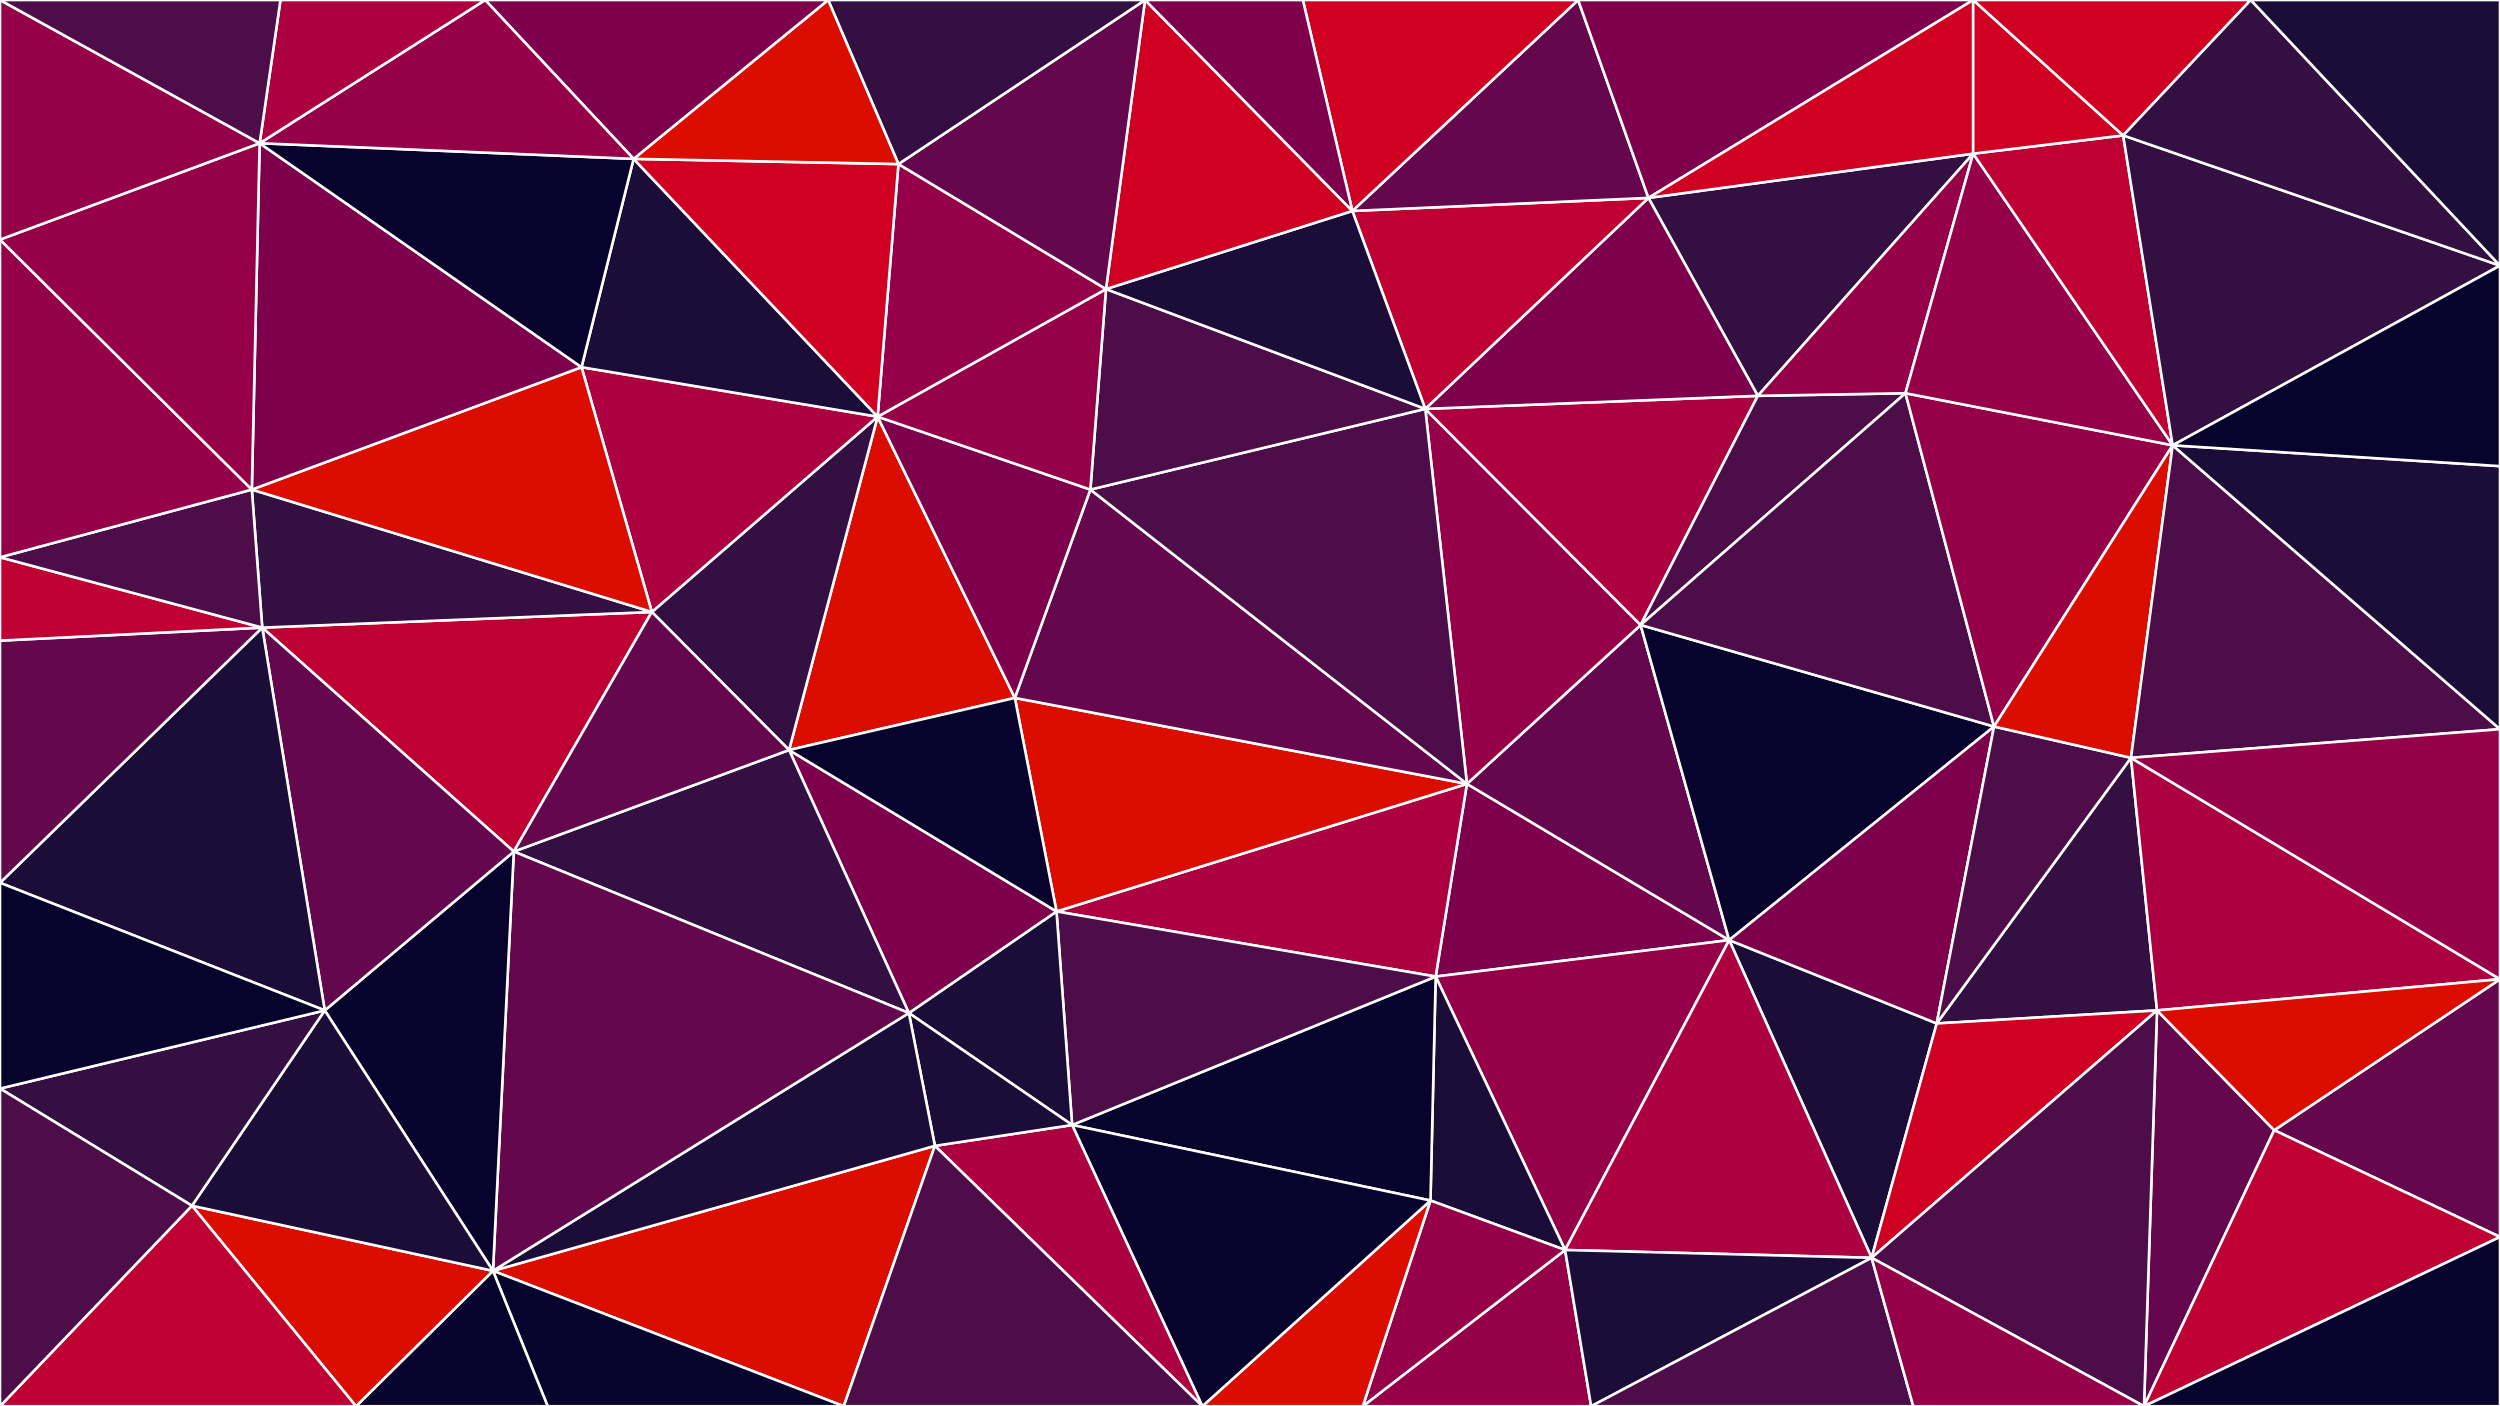 <svg id="visual" viewBox="0 0 960 540" width="960" height="540" xmlns="http://www.w3.org/2000/svg" xmlns:xlink="http://www.w3.org/1999/xlink" version="1.1"><rect x="0" y="0" width="960" height="540" fill="#808080" stroke="none"/><g stroke-width="1" stroke-linejoin="bevel"><path d="M563.3 301L551.3 375L664 361Z" fill="#7e004d" stroke="#FFFFFF"></path><path d="M664 361L630 240L563.3 301Z" fill="#65074d" stroke="#FFFFFF"></path><path d="M551.3 375L601 480L664 361Z" fill="#960049" stroke="#FFFFFF"></path><path d="M549.3 461L601 480L551.3 375Z" fill="#1b0d38" stroke="#FFFFFF"></path><path d="M718.7 483L743.7 393L664 361Z" fill="#1b0d38" stroke="#FFFFFF"></path><path d="M664 361L765.7 279L630 240Z" fill="#07032c" stroke="#FFFFFF"></path><path d="M743.7 393L765.7 279L664 361Z" fill="#7e004d" stroke="#FFFFFF"></path><path d="M601 480L718.7 483L664 361Z" fill="#ac0040" stroke="#FFFFFF"></path><path d="M523.3 540L611 540L601 480Z" fill="#960049" stroke="#FFFFFF"></path><path d="M601 480L611 540L718.7 483Z" fill="#1b0d38" stroke="#FFFFFF"></path><path d="M630 240L547.3 157L563.3 301Z" fill="#960049" stroke="#FFFFFF"></path><path d="M563.3 301L405.7 350L551.3 375Z" fill="#ac0040" stroke="#FFFFFF"></path><path d="M551.3 375L411.7 432L549.3 461Z" fill="#07032c" stroke="#FFFFFF"></path><path d="M675 152L547.3 157L630 240Z" fill="#ac0040" stroke="#FFFFFF"></path><path d="M389.7 268L405.7 350L563.3 301Z" fill="#da0d00" stroke="#FFFFFF"></path><path d="M549.3 461L523.3 540L601 480Z" fill="#960049" stroke="#FFFFFF"></path><path d="M731.7 151L675 152L630 240Z" fill="#4c0d49" stroke="#FFFFFF"></path><path d="M461.7 540L523.3 540L549.3 461Z" fill="#da0d00" stroke="#FFFFFF"></path><path d="M405.7 350L411.7 432L551.3 375Z" fill="#4c0d49" stroke="#FFFFFF"></path><path d="M828.3 388L818.3 291L743.7 393Z" fill="#330f42" stroke="#FFFFFF"></path><path d="M743.7 393L818.3 291L765.7 279Z" fill="#4c0d49" stroke="#FFFFFF"></path><path d="M765.7 279L731.7 151L630 240Z" fill="#4c0d49" stroke="#FFFFFF"></path><path d="M718.7 483L828.3 388L743.7 393Z" fill="#cf0022" stroke="#FFFFFF"></path><path d="M418.7 188L389.7 268L563.3 301Z" fill="#65074d" stroke="#FFFFFF"></path><path d="M405.7 350L349 389L411.7 432Z" fill="#1b0d38" stroke="#FFFFFF"></path><path d="M834.3 171L731.7 151L765.7 279Z" fill="#960049" stroke="#FFFFFF"></path><path d="M611 540L734.7 540L718.7 483Z" fill="#4c0d49" stroke="#FFFFFF"></path><path d="M823.3 540L873.3 434L828.3 388Z" fill="#65074d" stroke="#FFFFFF"></path><path d="M411.7 432L461.7 540L549.3 461Z" fill="#07032c" stroke="#FFFFFF"></path><path d="M547.3 157L418.7 188L563.3 301Z" fill="#4c0d49" stroke="#FFFFFF"></path><path d="M303 288L349 389L405.7 350Z" fill="#7e004d" stroke="#FFFFFF"></path><path d="M411.7 432L359 440L461.7 540Z" fill="#ac0040" stroke="#FFFFFF"></path><path d="M349 389L359 440L411.7 432Z" fill="#1b0d38" stroke="#FFFFFF"></path><path d="M757.7 59L633 76L675 152Z" fill="#330f42" stroke="#FFFFFF"></path><path d="M675 152L633 76L547.3 157Z" fill="#7e004d" stroke="#FFFFFF"></path><path d="M547.3 157L424.7 111L418.7 188Z" fill="#4c0d49" stroke="#FFFFFF"></path><path d="M633 76L519.3 81L547.3 157Z" fill="#bf0033" stroke="#FFFFFF"></path><path d="M823.3 540L828.3 388L718.7 483Z" fill="#4c0d49" stroke="#FFFFFF"></path><path d="M828.3 388L960 376L818.3 291Z" fill="#ac0040" stroke="#FFFFFF"></path><path d="M818.3 291L834.3 171L765.7 279Z" fill="#da0d00" stroke="#FFFFFF"></path><path d="M731.7 151L757.7 59L675 152Z" fill="#960049" stroke="#FFFFFF"></path><path d="M960 280L834.3 171L818.3 291Z" fill="#4c0d49" stroke="#FFFFFF"></path><path d="M734.7 540L823.3 540L718.7 483Z" fill="#960049" stroke="#FFFFFF"></path><path d="M519.3 81L424.7 111L547.3 157Z" fill="#1b0d38" stroke="#FFFFFF"></path><path d="M337 160L303 288L389.7 268Z" fill="#da0d00" stroke="#FFFFFF"></path><path d="M389.7 268L303 288L405.7 350Z" fill="#07032c" stroke="#FFFFFF"></path><path d="M337 160L389.7 268L418.7 188Z" fill="#7e004d" stroke="#FFFFFF"></path><path d="M189.3 488L324 540L359 440Z" fill="#da0d00" stroke="#FFFFFF"></path><path d="M834.3 171L757.7 59L731.7 151Z" fill="#960049" stroke="#FFFFFF"></path><path d="M633 76L606 0L519.3 81Z" fill="#65074d" stroke="#FFFFFF"></path><path d="M424.7 111L337 160L418.7 188Z" fill="#960049" stroke="#FFFFFF"></path><path d="M189.3 488L359 440L349 389Z" fill="#1b0d38" stroke="#FFFFFF"></path><path d="M359 440L324 540L461.7 540Z" fill="#4c0d49" stroke="#FFFFFF"></path><path d="M757.7 0L606 0L633 76Z" fill="#7e004d" stroke="#FFFFFF"></path><path d="M519.3 81L439.7 0L424.7 111Z" fill="#cf0022" stroke="#FFFFFF"></path><path d="M424.7 111L345 63L337 160Z" fill="#960049" stroke="#FFFFFF"></path><path d="M960 475L960 376L873.3 434Z" fill="#65074d" stroke="#FFFFFF"></path><path d="M873.3 434L960 376L828.3 388Z" fill="#da0d00" stroke="#FFFFFF"></path><path d="M960 376L960 280L818.3 291Z" fill="#960049" stroke="#FFFFFF"></path><path d="M834.3 171L815.3 52L757.7 59Z" fill="#bf0033" stroke="#FFFFFF"></path><path d="M606 0L500.3 0L519.3 81Z" fill="#cf0022" stroke="#FFFFFF"></path><path d="M960 102L815.3 52L834.3 171Z" fill="#330f42" stroke="#FFFFFF"></path><path d="M757.7 59L757.7 0L633 76Z" fill="#cf0022" stroke="#FFFFFF"></path><path d="M337 160L250.3 235L303 288Z" fill="#330f42" stroke="#FFFFFF"></path><path d="M303 288L197.3 327L349 389Z" fill="#330f42" stroke="#FFFFFF"></path><path d="M223.3 141L250.3 235L337 160Z" fill="#ac0040" stroke="#FFFFFF"></path><path d="M823.3 540L960 475L873.3 434Z" fill="#bf0033" stroke="#FFFFFF"></path><path d="M815.3 52L757.7 0L757.7 59Z" fill="#cf0022" stroke="#FFFFFF"></path><path d="M500.3 0L439.7 0L519.3 81Z" fill="#7e004d" stroke="#FFFFFF"></path><path d="M439.7 0L345 63L424.7 111Z" fill="#65074d" stroke="#FFFFFF"></path><path d="M960 280L960 179L834.3 171Z" fill="#1b0d38" stroke="#FFFFFF"></path><path d="M815.3 52L864.3 0L757.7 0Z" fill="#cf0022" stroke="#FFFFFF"></path><path d="M823.3 540L960 540L960 475Z" fill="#07032c" stroke="#FFFFFF"></path><path d="M100.7 241L197.3 327L250.3 235Z" fill="#bf0033" stroke="#FFFFFF"></path><path d="M250.3 235L197.3 327L303 288Z" fill="#65074d" stroke="#FFFFFF"></path><path d="M960 179L960 102L834.3 171Z" fill="#07032c" stroke="#FFFFFF"></path><path d="M960 102L864.3 0L815.3 52Z" fill="#330f42" stroke="#FFFFFF"></path><path d="M243.3 61L223.3 141L337 160Z" fill="#1b0d38" stroke="#FFFFFF"></path><path d="M243.3 61L337 160L345 63Z" fill="#cf0022" stroke="#FFFFFF"></path><path d="M197.3 327L189.3 488L349 389Z" fill="#65074d" stroke="#FFFFFF"></path><path d="M189.3 488L210.3 540L324 540Z" fill="#07032c" stroke="#FFFFFF"></path><path d="M439.7 0L318 0L345 63Z" fill="#330f42" stroke="#FFFFFF"></path><path d="M318 0L243.3 61L345 63Z" fill="#da0d00" stroke="#FFFFFF"></path><path d="M197.3 327L124.7 388L189.3 488Z" fill="#07032c" stroke="#FFFFFF"></path><path d="M189.3 488L136.7 540L210.3 540Z" fill="#07032c" stroke="#FFFFFF"></path><path d="M100.7 241L124.7 388L197.3 327Z" fill="#65074d" stroke="#FFFFFF"></path><path d="M100.7 241L250.3 235L96.7 188Z" fill="#330f42" stroke="#FFFFFF"></path><path d="M960 102L960 0L864.3 0Z" fill="#1b0d38" stroke="#FFFFFF"></path><path d="M73.7 463L136.7 540L189.3 488Z" fill="#da0d00" stroke="#FFFFFF"></path><path d="M96.7 188L250.3 235L223.3 141Z" fill="#da0d00" stroke="#FFFFFF"></path><path d="M124.7 388L73.7 463L189.3 488Z" fill="#1b0d38" stroke="#FFFFFF"></path><path d="M99.7 55L96.7 188L223.3 141Z" fill="#7e004d" stroke="#FFFFFF"></path><path d="M318 0L186.3 0L243.3 61Z" fill="#7e004d" stroke="#FFFFFF"></path><path d="M243.3 61L99.7 55L223.3 141Z" fill="#07032c" stroke="#FFFFFF"></path><path d="M0 339L124.7 388L100.7 241Z" fill="#1b0d38" stroke="#FFFFFF"></path><path d="M0 418L73.7 463L124.7 388Z" fill="#330f42" stroke="#FFFFFF"></path><path d="M186.3 0L99.7 55L243.3 61Z" fill="#960049" stroke="#FFFFFF"></path><path d="M0 246L0 339L100.7 241Z" fill="#65074d" stroke="#FFFFFF"></path><path d="M0 246L100.7 241L0 214Z" fill="#bf0033" stroke="#FFFFFF"></path><path d="M186.3 0L107.7 0L99.7 55Z" fill="#ac0040" stroke="#FFFFFF"></path><path d="M0 214L100.7 241L96.7 188Z" fill="#4c0d49" stroke="#FFFFFF"></path><path d="M0 339L0 418L124.7 388Z" fill="#07032c" stroke="#FFFFFF"></path><path d="M73.7 463L0 540L136.7 540Z" fill="#bf0033" stroke="#FFFFFF"></path><path d="M0 214L96.7 188L0 92Z" fill="#960049" stroke="#FFFFFF"></path><path d="M0 92L96.7 188L99.7 55Z" fill="#960049" stroke="#FFFFFF"></path><path d="M0 418L0 540L73.7 463Z" fill="#4c0d49" stroke="#FFFFFF"></path><path d="M0 0L0 92L99.7 55Z" fill="#960049" stroke="#FFFFFF"></path><path d="M107.7 0L0 0L99.7 55Z" fill="#4c0d49" stroke="#FFFFFF"></path></g></svg>
